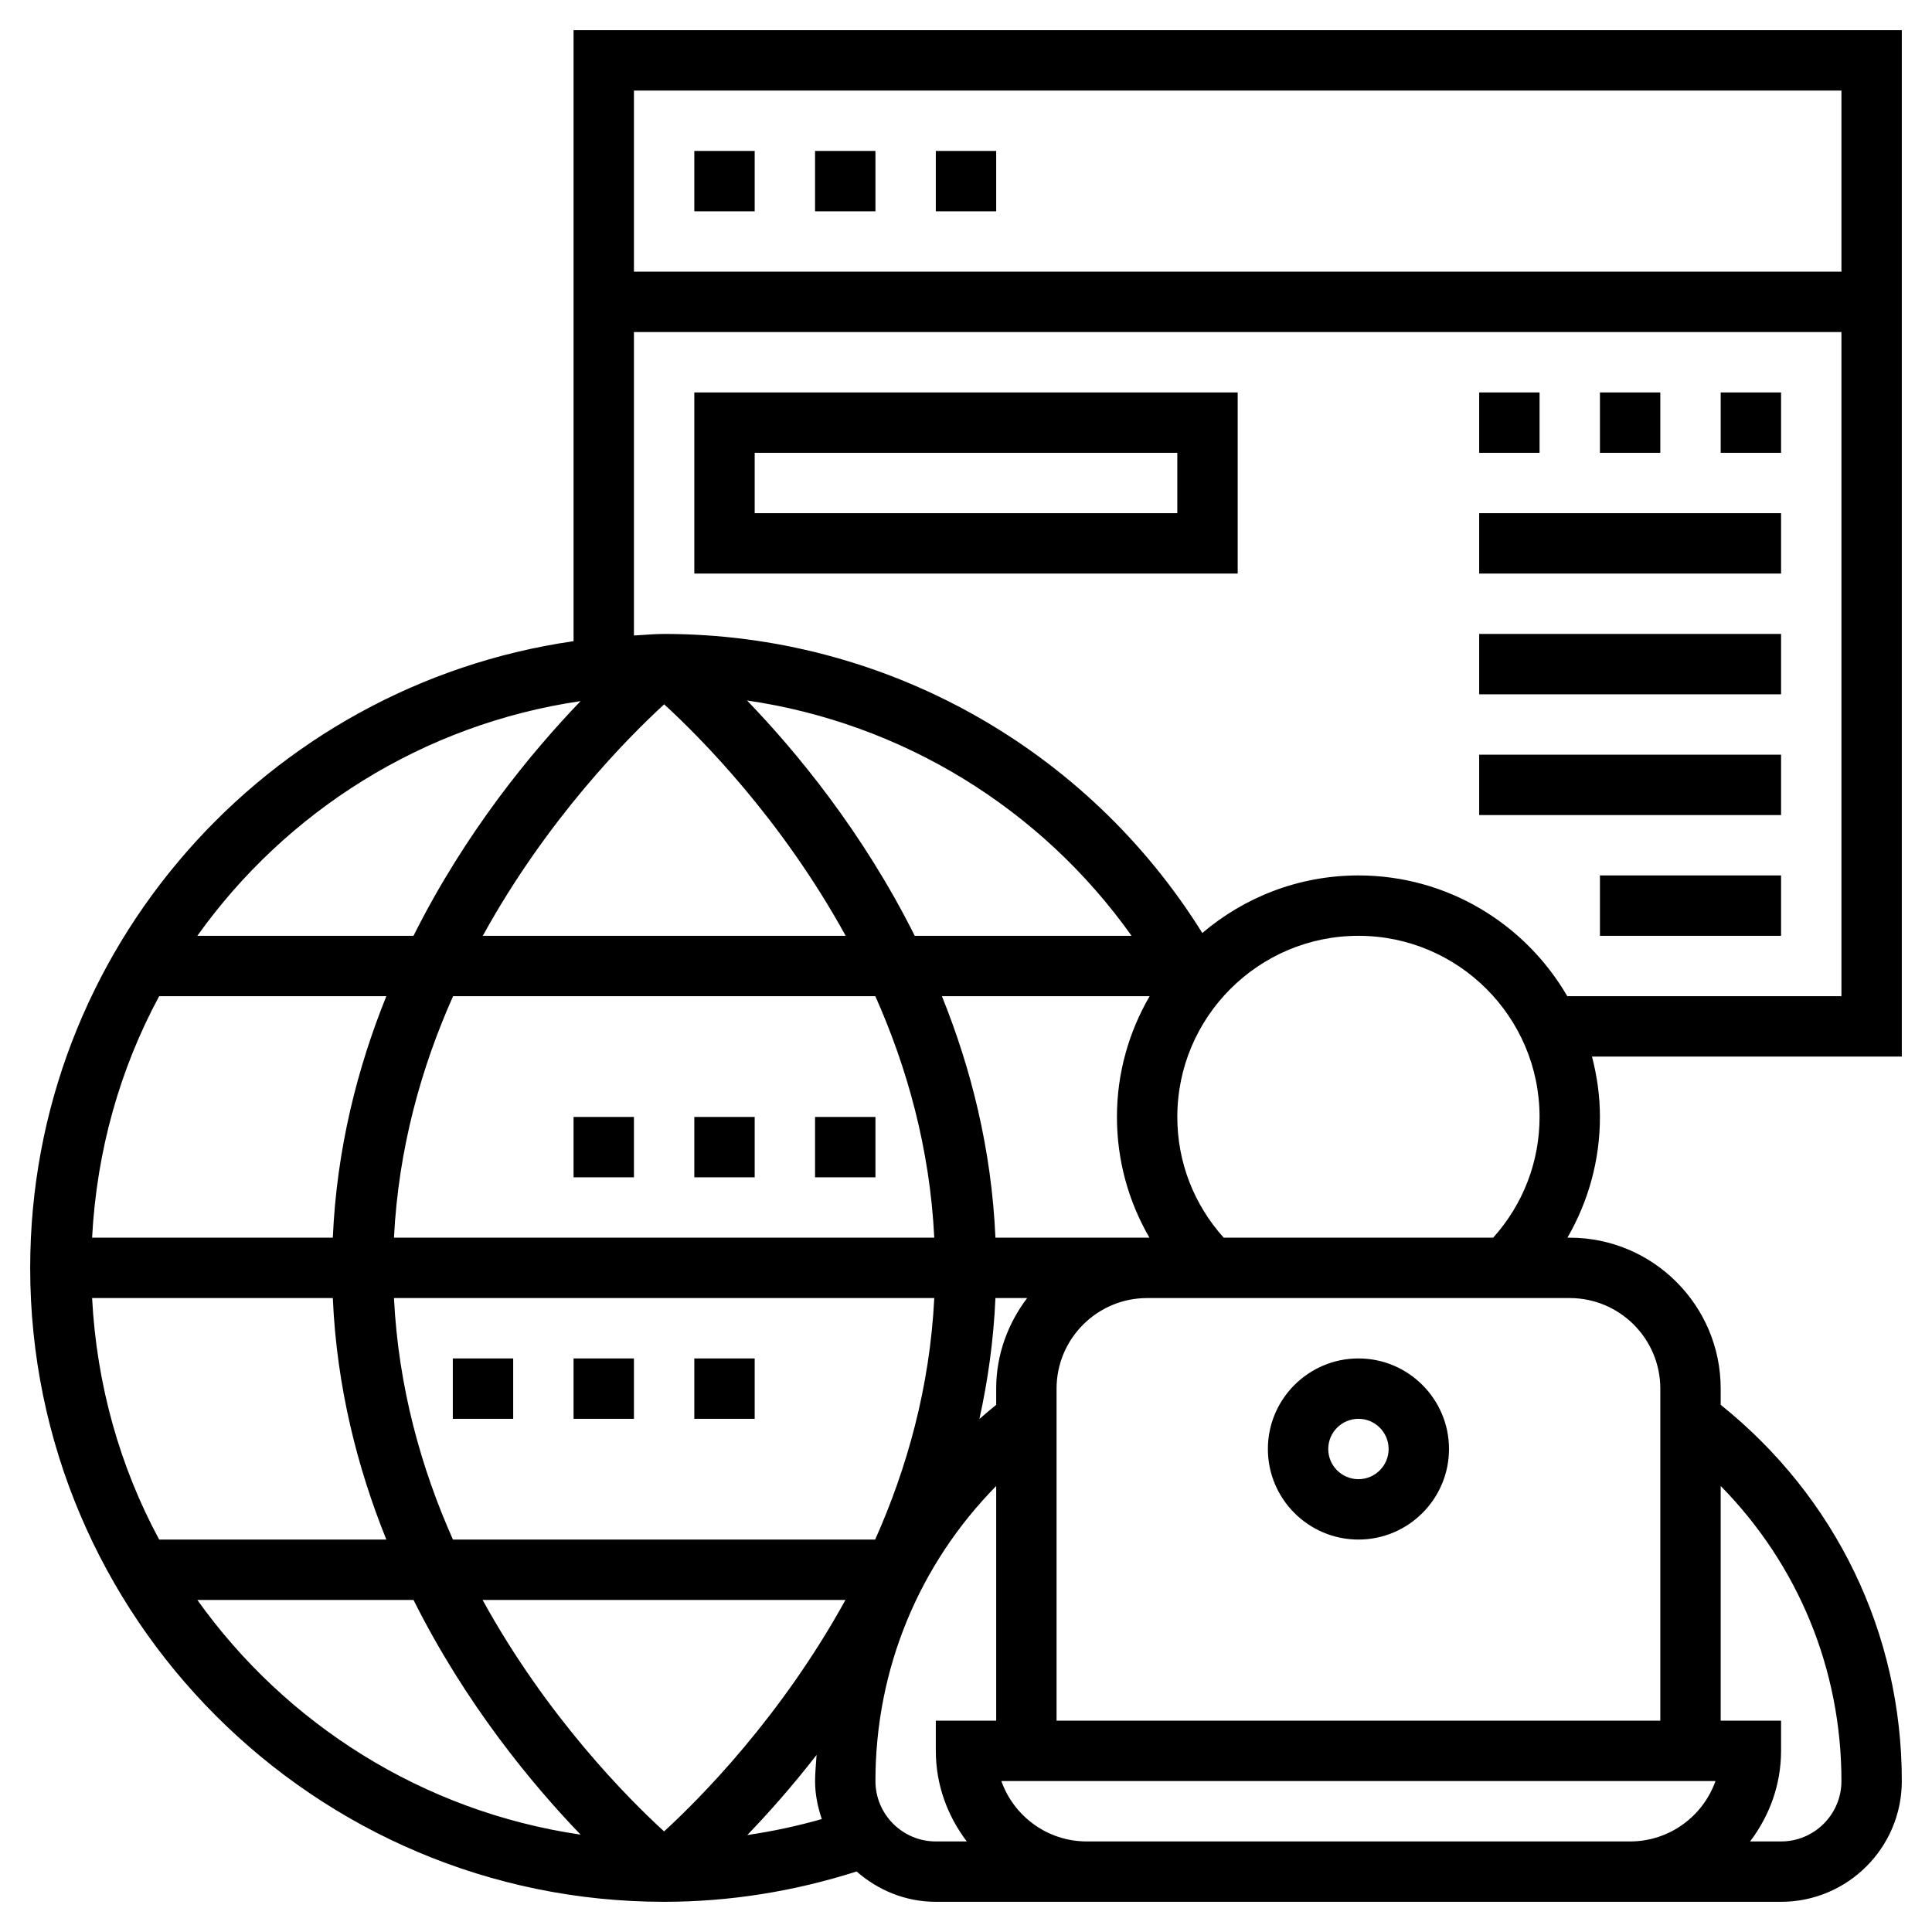 <svg id="Layer_5" enable-background="new 0 0 64 64" height="512" viewBox="0 0 64 64" width="512" xmlns="http://www.w3.org/2000/svg"><path d="m45 51c1.654 0 3-1.346 3-3s-1.346-3-3-3-3 1.346-3 3 1.346 3 3 3zm0-4c.551 0 1 .448 1 1s-.449 1-1 1-1-.448-1-1 .449-1 1-1z"/><path d="m63 1h-44v20.24c-10.16 1.463-18 10.202-18 20.76 0 11.579 9.42 21 21 21 2.182 0 4.321-.349 6.376-1.005.705.618 1.616 1.005 2.624 1.005h5 18 5c2.206 0 4-1.794 4-4 0-4.904-2.191-9.408-6-12.464v-.536c0-2.757-2.243-5-5-5h-.078c.698-1.204 1.078-2.572 1.078-4 0-.692-.097-1.359-.263-2h10.263zm-2 2v6h-40v-6zm-28 43v.537c-.19.152-.374.31-.556.469.281-1.275.47-2.611.531-4.006h1.051c-.635.838-1.026 1.87-1.026 3zm-5.777 14.259c-.81.231-1.633.407-2.468.529.684-.71 1.476-1.599 2.295-2.653-.016.289-.05.573-.05.865 0 .443.089.861.223 1.259zm-24.172-17.259h7.974c.128 2.94.813 5.622 1.773 8h-7.525c-1.298-2.403-2.071-5.12-2.222-8zm18.95-19.668c1.189 1.088 3.874 3.78 6.013 7.668h-12.021c2.138-3.883 4.82-6.578 6.008-7.668zm6.995 9.668c1.05 2.354 1.807 5.045 1.953 8h-17.898c.147-2.952.906-5.644 1.958-8zm-17.971 8h-7.974c.151-2.88.924-5.597 2.222-8h7.525c-.96 2.378-1.645 5.06-1.773 8zm2.026 2h17.898c-.147 2.952-.906 5.644-1.958 8h-13.987c-1.049-2.354-1.807-5.045-1.953-8zm14.956 10c-2.138 3.883-4.82 6.578-6.008 7.668-1.189-1.088-3.874-3.78-6.013-7.668zm4.968-12c-.128-2.94-.813-5.622-1.773-8h6.881c-.685 1.178-1.083 2.542-1.083 4 0 1.431.379 2.797 1.077 4h-.077zm-2.673-10c-1.732-3.463-3.947-6.127-5.556-7.796 5.125.747 9.728 3.56 12.739 7.796zm-11.069-7.775c-1.607 1.671-3.811 4.327-5.535 7.775h-7.161c2.939-4.119 7.472-7.008 12.696-7.775zm-12.696 29.775h7.161c1.724 3.448 3.928 6.105 5.535 7.775-5.224-.767-9.757-3.656-12.696-7.775zm22.463 6c0-3.721 1.446-7.176 4-9.775v7.775h-2v1c0 1.13.391 2.162 1.026 3h-1.026c-1.103 0-2-.897-2-2zm7 2c-1.304 0-2.416-.836-2.829-2h23.657c-.413 1.164-1.525 2-2.829 2zm25-2c0 1.103-.897 2-2 2h-1.026c.635-.838 1.026-1.87 1.026-3v-1h-2v-7.775c2.554 2.598 4 6.054 4 9.775zm-6-13v11h-20v-11c0-1.654 1.346-3 3-3h4 10c1.654 0 3 1.346 3 3zm-13-5h-1.463c-.99-1.102-1.537-2.505-1.537-4 0-3.309 2.691-6 6-6s6 2.691 6 6c0 1.491-.547 2.897-1.537 4zm9.918-8c-1.386-2.387-3.964-4-6.918-4-1.971 0-3.776.72-5.172 1.907-3.823-6.139-10.541-9.907-17.828-9.907-.338 0-.666.035-1 .051v-10.051h40v22z"/><path d="m23 5h2v2h-2z"/><path d="m27 5h2v2h-2z"/><path d="m31 5h2v2h-2z"/><path d="m23 19h18v-6h-18zm2-4h14v2h-14z"/><path d="m57 13h2v2h-2z"/><path d="m53 13h2v2h-2z"/><path d="m49 13h2v2h-2z"/><path d="m49 17h10v2h-10z"/><path d="m49 21h10v2h-10z"/><path d="m49 25h10v2h-10z"/><path d="m53 29h6v2h-6z"/><path d="m15 45h2v2h-2z"/><path d="m19 45h2v2h-2z"/><path d="m23 45h2v2h-2z"/><path d="m27 37h2v2h-2z"/><path d="m23 37h2v2h-2z"/><path d="m19 37h2v2h-2z"/></svg>